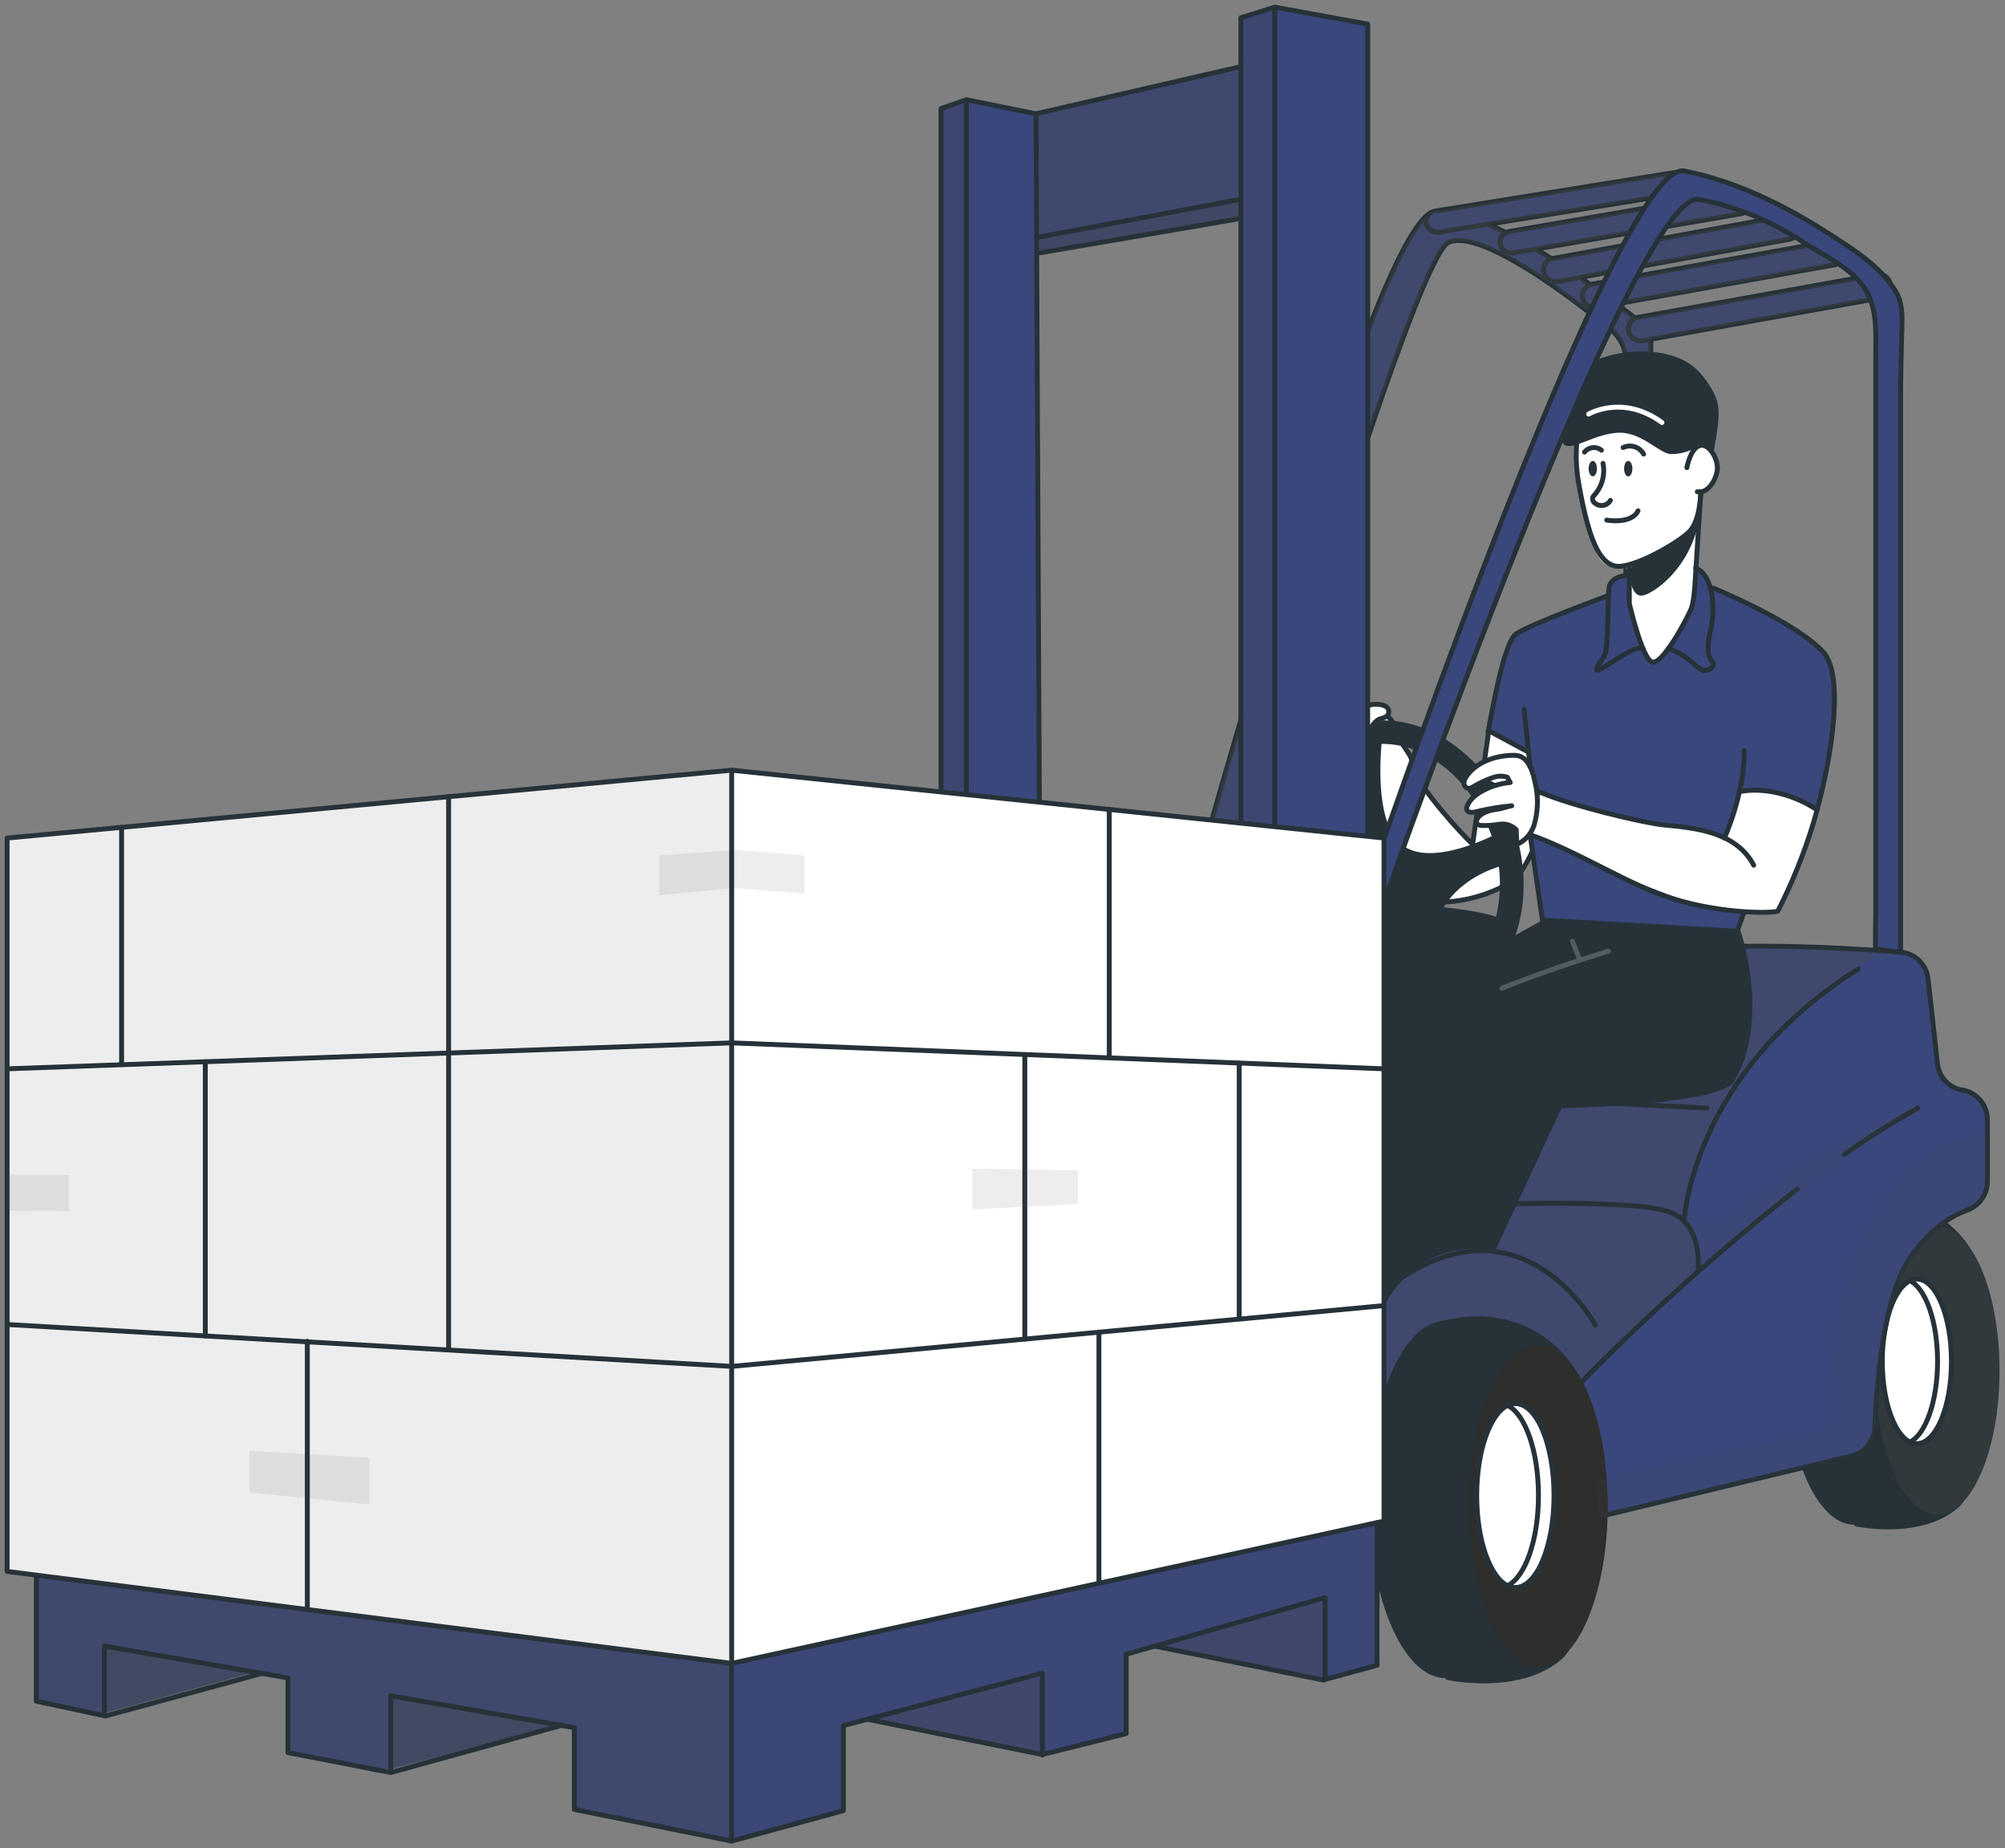 <svg width="281" height="259" viewBox="0 0 281 259" fill="none" xmlns="http://www.w3.org/2000/svg">
<rect x="0" y="0" width="281" height="259" fill="#808080" stroke="none"/>
<path d="M231.363 47.736V139.166L227.868 138.734V50.6C227.867 49.758 227.679 48.927 227.317 48.166C226.956 47.405 226.43 46.734 225.778 46.201C220.673 42.048 207.625 31.995 203.034 33.955C198.73 35.791 179.638 98.487 170.277 129.997C167.118 140.618 165.069 147.697 165.069 147.697L160.54 148.506C160.54 148.506 162.595 140.769 165.802 129.229C174.917 96.459 193.364 33.091 200.594 29.809C200.731 29.747 200.876 29.707 201.026 29.692C203.082 29.494 205.727 30.2 208.564 31.426C209.379 31.776 210.215 32.166 211.065 32.598C212.436 33.283 213.861 34.071 215.259 34.907C216.006 35.353 216.753 35.805 217.493 36.278C218.864 37.141 220.186 38.025 221.454 38.896L222.893 39.896C224.229 40.856 225.476 41.767 226.573 42.589C227.669 43.412 228.457 44.029 229.184 44.597L230.198 45.399C230.525 45.658 230.793 45.984 230.985 46.355C231.176 46.726 231.287 47.134 231.308 47.551C231.333 47.61 231.351 47.672 231.363 47.736Z" fill="#3A477C" stroke="#263238" stroke-width="0.685" stroke-miterlimit="10"/>
<path d="M235.05 27.156L208.605 31.419L201.752 32.522C201.656 32.529 201.56 32.529 201.464 32.522C201.094 32.536 200.73 32.421 200.434 32.198C200.138 31.974 199.928 31.656 199.84 31.296C199.788 30.998 199.831 30.692 199.962 30.42C200.094 30.148 200.308 29.925 200.573 29.781C200.752 29.679 200.947 29.61 201.149 29.575L234.433 24.217C234.846 24.131 235.275 24.208 235.633 24.432C235.99 24.655 236.248 25.007 236.352 25.416C236.386 25.616 236.379 25.821 236.331 26.019C236.283 26.217 236.196 26.402 236.074 26.565C235.952 26.728 235.799 26.864 235.623 26.966C235.446 27.067 235.252 27.132 235.05 27.156Z" fill="#3A477C" stroke="#263238" stroke-width="0.685" stroke-miterlimit="10"/>
<path d="M244.055 29.939L215.273 34.901L212.066 35.449C211.972 35.456 211.878 35.456 211.785 35.449C211.426 35.447 211.078 35.322 210.8 35.096C210.522 34.869 210.33 34.553 210.257 34.202C210.198 33.875 210.249 33.538 210.403 33.244C210.557 32.95 210.804 32.716 211.106 32.578C211.243 32.51 211.388 32.461 211.538 32.434L243.493 26.952C243.899 26.873 244.319 26.957 244.663 27.187C245.007 27.417 245.246 27.773 245.329 28.178C245.363 28.378 245.357 28.582 245.311 28.779C245.266 28.977 245.181 29.163 245.062 29.327C244.943 29.491 244.793 29.63 244.62 29.735C244.447 29.84 244.255 29.91 244.055 29.939Z" fill="#3A477C" stroke="#263238" stroke-width="0.685" stroke-miterlimit="10"/>
<path d="M250.838 33.516L221.495 38.875L218.199 39.478C218.105 39.488 218.011 39.488 217.918 39.478C217.533 39.476 217.162 39.337 216.87 39.086C216.579 38.834 216.387 38.488 216.328 38.107C216.249 37.698 216.33 37.273 216.554 36.922C216.778 36.57 217.129 36.317 217.534 36.216H217.63L250.27 30.254C250.48 30.218 250.696 30.223 250.905 30.27C251.113 30.318 251.31 30.406 251.485 30.529C251.659 30.653 251.807 30.809 251.921 30.99C252.035 31.171 252.112 31.373 252.147 31.584C252.23 32.013 252.138 32.458 251.893 32.821C251.647 33.183 251.268 33.433 250.838 33.516Z" fill="#3A477C" stroke="#263238" stroke-width="0.685" stroke-miterlimit="10"/>
<path d="M257.15 37.1L226.614 42.582L223.722 43.096C223.624 43.106 223.525 43.106 223.428 43.096C223.035 43.091 222.657 42.947 222.36 42.689C222.064 42.431 221.869 42.076 221.81 41.688C221.751 41.3 221.831 40.903 222.037 40.569C222.243 40.234 222.561 39.984 222.934 39.862C223.001 39.839 223.07 39.822 223.14 39.814L256.568 33.818C256.786 33.769 257.012 33.764 257.232 33.805C257.453 33.846 257.662 33.931 257.849 34.055C258.035 34.179 258.195 34.339 258.318 34.526C258.44 34.714 258.524 34.924 258.563 35.144C258.603 35.365 258.597 35.591 258.547 35.809C258.496 36.027 258.402 36.233 258.27 36.414C258.138 36.595 257.971 36.747 257.778 36.861C257.586 36.976 257.372 37.05 257.15 37.08V37.1Z" fill="#3A477C" stroke="#263238" stroke-width="0.685" stroke-miterlimit="10"/>
<path d="M264.318 41.411C264.105 41.592 263.847 41.71 263.571 41.754L231.363 47.538L230.164 47.75C230.066 47.757 229.967 47.757 229.869 47.75C229.487 47.747 229.118 47.612 228.825 47.369C228.531 47.126 228.33 46.788 228.256 46.414C228.182 46.039 228.239 45.651 228.418 45.314C228.597 44.977 228.887 44.712 229.239 44.564C229.346 44.517 229.459 44.485 229.574 44.468L263.002 38.471C263.319 38.414 263.646 38.452 263.941 38.581C264.204 38.692 264.434 38.87 264.608 39.097C264.782 39.324 264.895 39.592 264.934 39.875C264.973 40.158 264.939 40.447 264.833 40.712C264.727 40.978 264.555 41.212 264.332 41.391L264.318 41.411Z" fill="#3A477C" stroke="#263238" stroke-width="0.685" stroke-miterlimit="10"/>
<path opacity="0.3" d="M263.571 41.74L231.363 47.524C231.37 47.59 231.37 47.657 231.363 47.722V96.377L227.868 101.284V50.601C227.867 49.758 227.679 48.927 227.317 48.166C226.956 47.406 226.43 46.734 225.778 46.201C220.673 42.048 207.625 31.995 203.034 33.955C198.73 35.792 179.638 98.488 170.277 129.997L166.385 130.682L165.802 129.216C174.917 96.446 193.364 33.078 200.594 29.796C200.772 29.694 200.967 29.624 201.17 29.59L234.454 24.231C234.866 24.146 235.296 24.223 235.653 24.446C236.011 24.67 236.268 25.022 236.372 25.43C236.403 25.632 236.393 25.838 236.341 26.035C236.29 26.232 236.199 26.417 236.074 26.578C235.949 26.739 235.792 26.872 235.614 26.971C235.436 27.069 235.239 27.131 235.036 27.151L208.591 31.413C209.407 31.762 210.243 32.153 211.092 32.585C211.229 32.517 211.374 32.468 211.524 32.441L243.479 26.959C243.885 26.88 244.305 26.965 244.649 27.194C244.993 27.424 245.233 27.78 245.315 28.185C245.35 28.385 245.345 28.59 245.3 28.788C245.254 28.986 245.17 29.173 245.051 29.338C244.932 29.503 244.782 29.642 244.608 29.748C244.435 29.854 244.242 29.923 244.041 29.953L215.259 34.915C216.006 35.36 216.753 35.812 217.493 36.285H217.589L250.229 30.323C250.439 30.287 250.655 30.293 250.863 30.34C251.072 30.387 251.269 30.475 251.443 30.598C251.618 30.722 251.766 30.878 251.88 31.059C251.994 31.24 252.071 31.442 252.106 31.653C252.185 32.081 252.091 32.522 251.846 32.881C251.601 33.24 251.224 33.489 250.797 33.572L221.454 38.93L222.893 39.931C222.96 39.908 223.029 39.892 223.099 39.883L256.526 33.887C256.745 33.838 256.971 33.834 257.191 33.874C257.411 33.915 257.621 34 257.808 34.124C257.994 34.248 258.154 34.408 258.276 34.596C258.399 34.783 258.483 34.993 258.522 35.213C258.562 35.434 258.556 35.66 258.505 35.878C258.455 36.096 258.361 36.302 258.229 36.483C258.097 36.664 257.929 36.816 257.737 36.93C257.545 37.045 257.331 37.119 257.109 37.149L226.573 42.631C227.58 43.385 228.457 44.07 229.184 44.639C229.291 44.593 229.404 44.56 229.52 44.543L262.947 38.547C263.264 38.489 263.591 38.527 263.886 38.656C264.037 39.623 264.16 40.561 264.277 41.466C264.068 41.615 263.826 41.709 263.571 41.74Z" fill="#4A4A4A"/>
<path d="M275.981 174.725C275.981 174.725 270.979 165.981 259.315 168.907C254.265 169.592 250.263 179.35 250.263 191.267C250.263 203.602 254.566 213.642 259.857 213.669L259.898 213.861C259.898 213.861 269.04 215.917 274.433 211.298C279.826 206.679 275.981 174.725 275.981 174.725Z" fill="#263238"/>
<path d="M271.548 212.257C276.343 212.257 280.23 203.222 280.23 192.076C280.23 180.93 276.343 171.895 271.548 171.895C266.753 171.895 262.865 180.93 262.865 192.076C262.865 203.222 266.753 212.257 271.548 212.257Z" fill="#263238"/>
<path opacity="0.3" d="M271.548 212.257C276.343 212.257 280.23 203.222 280.23 192.076C280.23 180.93 276.343 171.895 271.548 171.895C266.753 171.895 262.865 180.93 262.865 192.076C262.865 203.222 266.753 212.257 271.548 212.257Z" fill="#4A4A4A"/>
<path d="M273.494 190.773C273.494 197.147 271.321 202.307 268.642 202.307C268.307 202.306 267.976 202.229 267.676 202.081C265.469 200.998 263.804 196.352 263.804 190.773C263.804 185.195 265.469 180.556 267.676 179.473C267.976 179.323 268.306 179.243 268.642 179.24C271.321 179.24 273.494 184.407 273.494 190.773Z" fill="white" stroke="#263238" stroke-width="0.685" stroke-miterlimit="10"/>
<path d="M271.548 190.775C271.548 196.353 269.889 200.999 267.676 202.082C265.469 200.999 263.804 196.353 263.804 190.775C263.804 185.197 265.469 180.557 267.676 179.475C269.889 180.557 271.548 185.204 271.548 190.775Z" fill="white" stroke="#263238" stroke-width="0.685" stroke-miterlimit="10"/>
<path d="M278.537 160.073C278.537 164.274 278.983 167.837 275.714 169.571C272.445 171.305 266.641 174.032 264.064 187.053C261.755 198.702 264.366 202.608 260.446 203.671C257.397 204.507 234.234 210.126 224.202 212.579L219.59 213.696L194.584 196.948L193.974 196.537L191.199 194.673L193.974 181.721L194.296 180.213L207.467 161.773L230.081 138.98L241.046 132.292C241.046 132.292 267.011 132.614 268.395 134.156C269.78 135.698 270.143 136.534 270.814 142.79C271.486 149.047 270.691 151.528 274.926 152.754C278.592 153.803 278.613 155.4 278.558 158.538C278.551 159.004 278.537 159.518 278.537 160.073Z" fill="#3A477C"/>
<path opacity="0.3" d="M263.804 133.224C263.804 133.224 263.585 133.388 263.578 133.409C261.666 134.937 252.504 139.398 246.953 147.265C241.402 155.132 235.92 165.206 236.037 171.161C237.03 171.823 237.735 172.837 238.01 173.998V178.027C227.594 187.457 220.193 195.694 220.193 195.694L194.584 196.927H193.974V180.645L194.296 180.193L207.467 161.752L230.082 138.96L241.046 132.271C241.046 132.271 255.985 132.463 263.804 133.224Z" fill="#4A4A4A"/>
<path d="M223.044 212.799L259.555 204.007C260.44 203.785 261.228 203.282 261.803 202.574C262.377 201.866 262.707 200.991 262.742 200.08C262.982 194.139 263.941 181.379 267.875 175.958C270.725 172.018 273.651 170.312 275.714 169.571C276.537 169.28 277.25 168.741 277.754 168.028C278.259 167.315 278.53 166.463 278.531 165.59V156.907C278.532 155.925 278.191 154.972 277.565 154.214C276.94 153.456 276.069 152.94 275.104 152.755H274.96C274.067 152.589 273.251 152.139 272.634 151.472C272.016 150.806 271.631 149.958 271.534 149.054L270.218 137.178C270.114 136.201 269.672 135.29 268.967 134.604C268.262 133.919 267.34 133.501 266.36 133.423C258.87 132.834 241.005 131.744 229.684 133.725" stroke="#263238" stroke-width="0.685" stroke-linecap="round" stroke-linejoin="round"/>
<path d="M258.507 161.752C261.817 159.417 265.249 157.258 268.786 155.283" stroke="#263238" stroke-width="0.685" stroke-linecap="round" stroke-linejoin="round"/>
<path d="M221.084 194.228C230.745 184.376 241.032 175.158 251.88 166.632" stroke="#263238" stroke-width="0.685" stroke-linecap="round" stroke-linejoin="round"/>
<path d="M223.571 185.689C223.571 185.689 213.511 167.002 195.53 179.679" stroke="#263238" stroke-width="0.685" stroke-linecap="round" stroke-linejoin="round"/>
<path d="M237.969 178.193C237.969 178.193 238.853 171.593 233.94 169.825C229.026 168.057 209.551 168.756 209.551 168.756" stroke="#263238" stroke-width="0.685" stroke-linecap="round" stroke-linejoin="round"/>
<path d="M236.036 171.162C236.036 171.162 236.907 150.604 260.439 135.788" stroke="#263238" stroke-width="0.685" stroke-linecap="round" stroke-linejoin="round"/>
<path d="M220.57 191.644C220.57 191.644 214.985 181.872 201.944 185.141C196.304 185.936 191.829 196.79 191.829 210.126C191.829 223.934 196.626 235.132 202.581 235.159L202.622 235.378C202.622 235.378 212.847 237.695 218.877 232.514C224.907 227.333 220.57 191.644 220.57 191.644Z" fill="#263238"/>
<path d="M215.615 233.59C220.974 233.59 225.319 223.493 225.319 211.038C225.319 198.582 220.974 188.485 215.615 188.485C210.256 188.485 205.912 198.582 205.912 211.038C205.912 223.493 210.256 233.59 215.615 233.59Z" fill="#222221"/>
<path opacity="0.3" d="M215.615 233.59C220.974 233.59 225.319 223.493 225.319 211.038C225.319 198.582 220.974 188.485 215.615 188.485C210.256 188.485 205.912 198.582 205.912 211.038C205.912 223.493 210.256 233.59 215.615 233.59Z" fill="#4A4A4A"/>
<path d="M217.794 209.578C217.794 216.698 215.362 222.468 212.367 222.468C211.991 222.465 211.62 222.376 211.284 222.207C208.817 221.001 206.96 215.807 206.96 209.578C206.96 203.348 208.817 198.154 211.284 196.948C211.62 196.779 211.991 196.69 212.367 196.688C215.396 196.688 217.794 202.464 217.794 209.578Z" fill="white" stroke="#263238" stroke-width="0.685" stroke-miterlimit="10"/>
<path d="M215.615 209.579C215.615 215.808 213.758 221.002 211.284 222.209C208.817 221.002 206.96 215.808 206.96 209.579C206.96 203.35 208.817 198.155 211.284 196.949C213.758 198.155 215.615 203.35 215.615 209.579Z" fill="white" stroke="#263238" stroke-width="0.685" stroke-miterlimit="10"/>
<path opacity="0.1" d="M275.7 169.571C272.425 171.312 266.627 174.032 264.051 187.053C261.741 198.702 264.352 202.608 260.432 203.671C257.383 204.507 234.221 210.126 224.188 212.579L223.564 207.426L256.3 200.313C256.3 200.313 255.128 162.458 278.551 158.511C278.551 158.997 278.551 159.511 278.551 160.066C278.537 164.274 278.983 167.831 275.7 169.571Z" fill="#4A4A4A"/>
<path opacity="0.1" d="M236.036 169.805C236.036 169.805 240.367 172.786 242.649 170.49C244.931 168.194 260.467 157.579 267.669 155.873C267.669 155.873 244.088 172.32 236.482 179.412C236.482 179.412 240.402 177.322 236.482 171.874L236.036 169.805Z" fill="#4A4A4A"/>
<path d="M190.363 104.908C190.363 104.908 191.912 122.088 199.957 126.392C204.163 126.683 208.357 125.673 211.97 123.5C214.759 121.759 220.364 105.333 220.878 103.744L208.715 101.928L206.385 118.326C206.385 118.326 201.06 113.139 197.969 107.931C198.367 105.998 196.537 104.854 196.03 103.182C193.686 95.596 190.363 104.908 190.363 104.908Z" fill="white" stroke="#263238" stroke-width="0.685" stroke-linecap="round" stroke-linejoin="round"/>
<path d="M235.269 79.389C235.269 79.389 238.695 79.389 240.121 82.445C240.121 82.445 253.066 87.763 255.567 91.477C258.068 95.191 256.937 109.918 253.833 116.263C251.898 120.12 248.677 123.179 244.726 124.912L243.492 130.497L216.581 130.216L213.95 113.324L214.053 105.409L208.612 102.366C208.612 102.366 210.222 89.963 212.538 88.797C214.854 87.633 224.99 83.473 224.99 83.473C224.99 83.473 225.675 81.417 227.046 80.835C228.416 80.252 235.269 79.389 235.269 79.389Z" fill="#3A477C"/>
<path d="M254.676 113.482C254.676 113.482 251.373 125.344 249.194 127.66C249.194 127.66 243.335 128.126 238.915 127.043C234.495 125.961 216.301 118.58 214.114 116.319C211.928 114.057 216.047 111.289 216.047 111.289C218.933 112.312 221.876 113.17 224.86 113.859C230.054 115.078 239.127 115.914 241.676 117.429L243.773 110.946C245.665 110.543 247.623 110.562 249.507 111C251.391 111.438 253.156 112.285 254.676 113.482Z" fill="white"/>
<path d="M220.878 60.284C220.878 60.284 220.412 63.93 221.824 70.837C223.235 77.745 224.38 79.547 226.353 79.341C228.327 79.136 228.327 80.253 228.327 80.253V84.57C228.327 84.57 230.294 92.321 231.493 92.759C232.692 93.198 236.208 86.838 237.064 85.036C237.921 83.234 237.928 75.223 237.928 75.223L238.332 68.912C239.088 68.77 239.758 68.335 240.195 67.703C240.633 67.07 240.803 66.29 240.669 65.533C240.237 62.696 236.975 58.934 236.975 58.934C236.975 58.934 226.724 56.487 220.878 60.284Z" fill="white"/>
<path d="M193.968 126.393C193.968 126.393 209.044 127.297 210.586 129.003C212.127 130.71 211.778 134.801 211.778 134.801L214.889 137.014L209.551 175.267C209.551 175.267 199.635 172.697 193.968 182.969V126.393Z" fill="#263238"/>
<path d="M224.661 64.936C224.818 65.728 224.788 66.546 224.573 67.325C224.357 68.103 223.963 68.82 223.42 69.418C223.346 69.487 223.283 69.568 223.235 69.658C223.186 69.805 223.185 69.964 223.232 70.112C223.279 70.259 223.371 70.388 223.496 70.48C223.655 70.623 223.845 70.728 224.05 70.787C224.256 70.847 224.472 70.859 224.683 70.825C224.894 70.79 225.094 70.708 225.269 70.586C225.445 70.463 225.59 70.303 225.696 70.117" stroke="#263238" stroke-width="0.685" stroke-linecap="round" stroke-linejoin="round"/>
<path d="M224.442 63.086C224.268 62.947 224.068 62.844 223.854 62.782C223.641 62.721 223.417 62.702 223.196 62.728C222.975 62.753 222.761 62.822 222.566 62.931C222.372 63.039 222.201 63.185 222.064 63.36" stroke="#263238" stroke-width="0.685" stroke-linecap="round" stroke-linejoin="round"/>
<path d="M227.477 62.716C227.984 62.477 228.563 62.44 229.097 62.61C229.63 62.78 230.08 63.146 230.355 63.634" stroke="#263238" stroke-width="0.685" stroke-linecap="round" stroke-linejoin="round"/>
<path d="M223.811 65.677C223.811 66.273 223.551 66.752 223.228 66.752C222.906 66.752 222.646 66.273 222.646 65.677C222.646 65.08 222.906 64.594 223.228 64.594C223.551 64.594 223.811 65.08 223.811 65.677Z" fill="#263238"/>
<path d="M228.197 66.759C228.519 66.759 228.779 66.275 228.779 65.677C228.779 65.079 228.519 64.594 228.197 64.594C227.875 64.594 227.615 65.079 227.615 65.677C227.615 66.275 227.875 66.759 228.197 66.759Z" fill="#263238"/>
<path d="M225.182 72.886C225.182 72.886 228.643 73.503 229.568 71.584" stroke="#263238" stroke-width="0.685" stroke-linecap="round" stroke-linejoin="round"/>
<path d="M222.646 56.131C222.646 56.131 219.939 60.407 221.276 67.87C222.612 75.332 224.051 78.834 226.381 79.321C228.711 79.807 235.29 76.052 236.811 74.442C238.332 72.831 238.36 68.891 238.36 68.891" stroke="#263238" stroke-width="0.685" stroke-linecap="round" stroke-linejoin="round"/>
<path d="M236.414 65.533C236.414 65.533 236.886 62.901 238.168 62.462C239.449 62.024 240.69 64.162 240.69 65.533C240.69 66.903 239.497 69.233 237.873 68.911" stroke="#263238" stroke-width="0.685" stroke-linecap="round" stroke-linejoin="round"/>
<path d="M237.798 62.661C236.681 63.316 235.406 63.652 234.111 63.634C232.37 63.449 229.951 60.379 226.573 60.653C223.194 60.927 220.337 63.223 219.233 62.304C218.13 61.386 219.789 58.912 219.789 58.912L220.563 57.932C220.563 57.932 220.357 55.835 220.357 54.088C220.357 52.34 223.16 49.647 228.937 49.291C234.714 48.935 237.284 51.169 238.216 52.197C238.435 52.443 240.271 54.513 240.71 56.459C241.19 58.666 240.347 61.859 240.141 63.661C239.25 61.845 237.798 62.661 237.798 62.661Z" fill="#263238"/>
<path d="M222.646 58.029C222.646 58.029 227.409 55.192 232.925 59.208" stroke="white" stroke-width="0.685" stroke-linecap="round" stroke-linejoin="round"/>
<path d="M228.348 79.142V84.57C228.348 84.57 230.109 92.231 231.514 92.759C232.918 93.287 236.269 87.037 236.996 85.365C237.373 84.467 237.544 82.37 237.626 80.609L238.373 68.911" stroke="#263238" stroke-width="0.685" stroke-linecap="round" stroke-linejoin="round"/>
<path d="M228.197 80.608C228.197 80.608 225.792 80.698 225.524 82.281C225.257 83.864 225.442 90.73 224.914 91.785C224.387 92.841 223.503 93.546 223.852 93.903C224.202 94.259 229.006 90.237 230.26 90.881" stroke="#263238" stroke-width="0.685" stroke-linecap="round" stroke-linejoin="round"/>
<path d="M233.851 90.854C235.265 91.422 236.561 92.246 237.674 93.287C239.264 94.87 240.498 93.17 240.052 92.786C239.607 92.403 238.997 91.347 239.703 88.531C240.409 85.714 240.251 80.616 237.647 79.622" stroke="#263238" stroke-width="0.685" stroke-linecap="round" stroke-linejoin="round"/>
<path d="M208.543 102.66C209.551 97.124 211.01 89.784 212.525 88.797C214.711 87.379 225.449 83.445 225.449 83.445" stroke="#263238" stroke-width="0.685" stroke-linecap="round" stroke-linejoin="round"/>
<path d="M212.881 106.156L216.17 128.942L243.458 130.497L244.417 127.852" stroke="#263238" stroke-width="0.685" stroke-linecap="round" stroke-linejoin="round"/>
<path d="M215.458 112.782L207.296 109.103" stroke="#222221" stroke-width="0.685" stroke-linecap="round" stroke-linejoin="round"/>
<path d="M211.97 115.359C210.197 110.426 206.818 106.232 202.376 103.449C197.997 100.811 193.248 100.235 188.992 101.832C184.737 103.429 181.53 106.978 179.967 111.844C179.583 113.052 179.31 114.293 179.152 115.551L182.434 115.99C182.56 114.926 182.79 113.877 183.119 112.858C184.367 108.979 186.854 106.163 190.143 104.929C191.337 104.48 192.602 104.248 193.878 104.244C196.28 104.285 198.624 104.984 200.656 106.266C202.497 107.394 204.121 108.842 205.453 110.542C206.881 112.336 208.014 114.346 208.81 116.497C210.461 120.675 210.662 125.287 209.379 129.593C208.132 133.471 205.644 136.288 202.355 137.521C199.595 138.506 196.562 138.391 193.885 137.199V140.735C195.41 141.242 197.006 141.503 198.614 141.51C200.287 141.509 201.947 141.207 203.513 140.619C207.769 139.022 210.976 135.465 212.538 130.6C213.205 128.485 213.542 126.28 213.539 124.062C213.538 121.091 213.007 118.144 211.97 115.359Z" fill="#263238"/>
<path d="M193.803 102.613C193.803 102.613 192.083 114.523 196.297 118.238C200.512 121.952 210.209 116.607 210.209 116.607L211.716 121.013C211.716 121.013 199.224 123.11 200.752 135.644L193.652 136.569V117.415L187.827 116.668C187.827 116.668 188.191 110.754 184.065 107.499C186.903 105.159 190.231 103.489 193.803 102.613Z" fill="#263238"/>
<path d="M214.443 116.97C221.296 119.375 228.313 124.069 234.529 125.967C241.786 128.181 248.755 127.968 249.173 127.66C251.187 123.701 252.852 119.573 254.148 115.325C256.889 105.985 258.424 94.684 255.587 91.457C251.88 87.242 240.141 82.425 240.141 82.425" stroke="#263238" stroke-width="0.685" stroke-linecap="round" stroke-linejoin="round"/>
<path d="M228.348 80.252C228.348 80.252 228.512 83.829 230.26 83.446C232.007 83.062 236.866 79.498 238.092 72.981C236.973 74.496 235.522 75.733 233.85 76.6C230.965 78.135 228.916 78.964 228.916 78.964L228.348 80.252Z" fill="#263238"/>
<path d="M215.005 109.048C214.669 107.719 214.066 106.225 212.819 105.916C212.538 105.853 212.25 105.83 211.963 105.848C209.53 105.903 206.96 106.766 205.555 108.753C205.337 109.024 205.204 109.353 205.171 109.699C205.162 109.873 205.213 110.045 205.315 110.186C205.418 110.327 205.565 110.428 205.733 110.474C205.977 110.485 206.217 110.418 206.419 110.282C207.354 109.707 208.355 109.247 209.4 108.911C209.997 108.719 210.639 108.719 211.236 108.911C211.353 109.062 211.545 109.507 211.661 109.658C209.701 109.781 206.391 110.974 205.624 112.954C205.55 113.107 205.528 113.281 205.562 113.448C205.692 113.907 206.35 113.886 206.816 113.77C208.477 113.356 210.168 113.072 211.873 112.92C211.243 113.009 210.626 113.276 210.003 113.372C208.879 113.53 207.611 113.79 207.035 114.743C206.978 114.824 206.939 114.918 206.921 115.016C206.903 115.114 206.907 115.215 206.933 115.312C207.022 115.551 207.316 115.647 207.577 115.682C208.437 115.708 209.298 115.648 210.147 115.503C210.573 115.435 211.009 115.469 211.419 115.604C211.83 115.739 212.202 115.97 212.504 116.278C212.552 117.032 212.538 117.594 212.586 118.334C213.164 118.078 213.68 117.701 214.099 117.228C214.517 116.755 214.829 116.197 215.012 115.593C215.522 113.838 215.606 111.987 215.259 110.193C215.19 109.87 215.108 109.466 215.005 109.048Z" fill="white" stroke="#263238" stroke-width="0.685" stroke-linecap="round" stroke-linejoin="round"/>
<path d="M241.683 117.429C241.683 117.429 244.603 110.946 244.424 105.148" stroke="#263238" stroke-width="0.685" stroke-linecap="round" stroke-linejoin="round"/>
<path d="M243.897 130.305C243.897 130.305 248.241 142.77 243.047 151.549C241.08 154.879 218.836 155.283 218.836 155.283L209.551 175.266L199.073 138.487L216.17 128.941L243.897 130.305Z" fill="#263238"/>
<path d="M218.034 154.188L239.223 155.284" stroke="#263238" stroke-width="0.685" stroke-linecap="round" stroke-linejoin="round"/>
<path d="M215.691 110.953C220.22 112.947 230.458 115.353 233.282 115.613C237.894 116.038 243.383 116.675 245.781 121.246" stroke="#263238" stroke-width="0.685" stroke-linecap="round" stroke-linejoin="round"/>
<path d="M243.78 110.952C243.78 110.952 248.68 109.643 254.676 113.488" stroke="#263238" stroke-width="0.685" stroke-linecap="round" stroke-linejoin="round"/>
<g opacity="0.2">
<path d="M225.428 133.286C221.687 134.424 216.191 136.212 210.476 138.487" stroke="white" stroke-width="0.685" stroke-linecap="round" stroke-linejoin="round"/>
<path d="M221.269 134.142L220.371 131.895" stroke="white" stroke-width="0.685" stroke-linecap="round" stroke-linejoin="round"/>
</g>
<path d="M214.443 107.451L213.601 99.413" stroke="#263238" stroke-width="0.685" stroke-linecap="round" stroke-linejoin="round"/>
<path d="M186.23 102.319C185.34 103.285 184.49 104.464 184.599 105.745C184.601 105.88 184.634 106.013 184.698 106.132C184.761 106.252 184.852 106.354 184.963 106.431C185.127 106.478 185.302 106.476 185.465 106.425C185.628 106.374 185.773 106.276 185.881 106.143C186.314 105.731 186.625 105.206 186.779 104.628C186.936 104.101 187.526 100.921 186.23 102.319Z" fill="white" stroke="#263238" stroke-width="0.685" stroke-linecap="round" stroke-linejoin="round"/>
<path d="M189.28 103.415C188.799 104.188 188.239 104.91 187.608 105.566C187.583 105.591 187.552 105.61 187.519 105.621C187.484 105.617 187.45 105.602 187.423 105.58C187.237 105.427 187.085 105.237 186.976 105.022C186.866 104.808 186.801 104.573 186.786 104.333C186.761 103.853 186.824 103.372 186.971 102.914C187.19 101.93 187.733 101.047 188.513 100.406C188.653 100.294 188.821 100.221 188.999 100.194C189.192 100.184 189.384 100.226 189.554 100.317C189.838 100.436 190.108 100.583 190.363 100.756C190.079 101.672 189.717 102.561 189.28 103.415Z" fill="white" stroke="#263238" stroke-width="0.685" stroke-linecap="round" stroke-linejoin="round"/>
<path d="M191.665 98.912C190.068 99.748 189.184 102.147 188.992 103.819C188.924 104.381 188.992 105.004 189.677 105.141C190.003 105.175 190.332 105.111 190.622 104.959C190.912 104.807 191.151 104.572 191.308 104.285C191.607 103.706 191.837 103.094 191.994 102.462C192.171 101.83 192.561 101.278 193.097 100.899C193.59 100.57 194.467 100.646 194.611 99.933C194.899 98.535 192.419 98.522 191.665 98.912Z" fill="white" stroke="#263238" stroke-width="0.685" stroke-linecap="round" stroke-linejoin="round"/>
<path d="M214.231 105.409L208.577 102.366" stroke="#263238" stroke-width="0.685" stroke-linecap="round" stroke-linejoin="round"/>
<path d="M191.678 3.378V116.901L178.651 116.976L173.909 117.936V30.604L173.889 30.611H173.882L145.511 35.469L145.196 35.524L145.669 112.111L131.881 110.679V15.206L135.445 13.979L145.196 15.953L145.258 15.939L173.553 9.299L173.587 9.285L173.882 3.035V3.022L173.909 2.487L178.651 1L191.678 3.378Z" fill="#3A477C"/>
<path opacity="0.3" d="M173.882 30.611L145.971 35.394L145.511 35.47L145.258 15.939L173.553 9.299L173.841 28.075L173.882 30.611Z" fill="#4A4A4A"/>
<path opacity="0.2" d="M173.882 30.611L145.511 35.469L145.552 33.235L173.841 28.075L173.882 30.611Z" fill="#4A4A4A"/>
<path opacity="0.2" d="M135.445 13.979V111.056L131.881 110.679V15.206L135.445 13.979Z" fill="#4A4A4A"/>
<path opacity="0.2" d="M178.651 1V116.976L173.909 117.936L173.889 30.611L173.882 3.035V3.022L173.909 2.487L178.651 1Z" fill="#4A4A4A"/>
<path d="M191.679 117.531V3.378L178.658 1L173.909 2.487V118.662" stroke="#263238" stroke-width="0.685" stroke-linecap="round" stroke-linejoin="round"/>
<path d="M178.658 1V117.936" stroke="#263238" stroke-width="0.685" stroke-linecap="round" stroke-linejoin="round"/>
<path d="M145.669 113.242L145.189 15.946L135.438 13.979L131.881 15.213V112.454" stroke="#263238" stroke-width="0.685" stroke-linecap="round" stroke-linejoin="round"/>
<path d="M135.438 13.979V114.592" stroke="#263238" stroke-width="0.685" stroke-linecap="round" stroke-linejoin="round"/>
<path d="M145.189 15.946L173.909 9.333" stroke="#263238" stroke-width="0.685" stroke-linecap="round" stroke-linejoin="round"/>
<path d="M145.258 33.291L173.909 27.918" stroke="#263238" stroke-width="0.685" stroke-linecap="round" stroke-linejoin="round"/>
<path d="M145.511 35.469L173.909 30.604" stroke="#263238" stroke-width="0.685" stroke-linecap="round" stroke-linejoin="round"/>
<path d="M266.367 133.423V55.692C266.367 52.951 266.449 50.175 266.504 47.427C266.545 45.241 266.86 42.781 265.688 40.849C263.585 37.354 259.85 35.044 256.499 32.872C250.27 28.843 243.355 25.389 236.036 23.963C226.909 22.161 193.679 118.402 193.679 118.402L193.967 126.406C193.967 126.406 229.115 26.355 238.092 27.931C243.34 28.941 248.332 30.994 252.771 33.968C255.245 35.558 258.041 36.874 260.145 38.957C263.283 42.062 262.886 46.029 262.886 50.1V68.541C262.886 79.537 262.886 90.536 262.886 101.537V127.831C262.886 128.105 262.79 132.998 262.886 133.012L266.367 133.423Z" fill="#3A477C" stroke="#263238" stroke-width="0.685" stroke-miterlimit="10"/>
<path d="M192.994 209.859V233.364L185.717 235.345L161.835 230.678L157.833 231.816V242.938L146.08 245.932L121.54 240.93L118.203 241.807V253.738L102.544 258L80.499 253.566V242.109L77.984 242.026L52.725 248.386L40.362 245.603V235.139L34.818 234.557L13.123 240.464L5.091 238.394V216.417L102.544 213.019L108.438 212.813L192.994 209.859Z" fill="#3A477C"/>
<path opacity="0.1" d="M192.994 209.859V233.364L185.717 235.345L161.835 230.678L157.833 231.816V242.938L146.08 245.932L121.54 240.93L118.203 241.807V253.738L102.544 258V213.019L108.438 212.813L192.994 209.859Z" fill="#4A4A4A"/>
<path opacity="0.3" d="M102.544 212.325V257.999L80.499 253.565V242.108L77.984 242.025L52.725 248.385L40.362 245.603V235.138L34.818 234.556L13.123 240.463L5.091 238.393V204.28L102.544 212.325Z" fill="#4A4A4A"/>
<path opacity="0.3" d="M54.767 237.641V248.393L77.984 242.026L54.767 237.641Z" fill="#4A4A4A"/>
<path opacity="0.3" d="M146.08 234.468V245.932L121.54 240.93L146.08 234.468Z" fill="#4A4A4A"/>
<path opacity="0.3" d="M185.717 235.345V223.88L162.26 230.493L185.717 235.345Z" fill="#4A4A4A"/>
<path opacity="0.3" d="M14.63 230.671L36.477 234.563L14.63 240.429V230.671Z" fill="#4A4A4A"/>
<path d="M193.967 117.442V213.162L102.544 233.103L1 220.213V117.442L102.544 107.931L193.967 117.442Z" fill="white"/>
<path opacity="0.1" d="M92.361 119.882L103.031 119.114L112.728 119.882V125.247L103.031 124.439L92.361 125.467V119.882Z" fill="#4A4A4A"/>
<path d="M1 117.442V220.213L102.544 233.097L193.967 213.155V117.442L102.544 107.931L1 117.442Z" stroke="#263238" stroke-width="0.685" stroke-linecap="round" stroke-linejoin="round"/>
<path d="M102.544 258V233.097V107.931" stroke="#263238" stroke-width="0.685" stroke-linecap="round" stroke-linejoin="round"/>
<path d="M78.669 241.793L54.767 248.392L40.362 245.603V235.139L14.63 230.671V240.429L5.091 238.401V220.734" stroke="#263238" stroke-width="0.685" stroke-linecap="round" stroke-linejoin="round"/>
<path d="M14.794 240.464L36.477 234.563" stroke="#263238" stroke-width="0.685" stroke-linecap="round" stroke-linejoin="round"/>
<path d="M146.08 245.939V234.468L118.196 241.814V253.738L102.544 258L80.492 253.566V242.109L54.767 237.641V248.393" stroke="#263238" stroke-width="0.685" stroke-linecap="round" stroke-linejoin="round"/>
<path opacity="0.1" d="M102.544 107.931V233.103L1 220.213V117.442L102.544 107.931Z" fill="#4A4A4A"/>
<path d="M121.54 240.929L146.08 245.87L157.833 242.937V231.815L185.717 223.879V235.351L186.984 235.001L192.994 233.364V213.367" stroke="#263238" stroke-width="0.685" stroke-linecap="round" stroke-linejoin="round"/>
<path d="M185.511 235.44L161.835 230.678" stroke="#263238" stroke-width="0.685" stroke-linecap="round" stroke-linejoin="round"/>
<path d="M1 149.78L102.544 146.142L193.967 149.78" stroke="#263238" stroke-width="0.685" stroke-linecap="round" stroke-linejoin="round"/>
<path d="M1 185.607L102.544 191.48L193.967 182.962" stroke="#263238" stroke-width="0.685" stroke-linecap="round" stroke-linejoin="round"/>
<path d="M155.461 113.44V147.958" stroke="#263238" stroke-width="0.685" stroke-linecap="round" stroke-linejoin="round"/>
<path d="M143.627 147.958V187.656" stroke="#263238" stroke-width="0.685" stroke-linecap="round" stroke-linejoin="round"/>
<path d="M173.676 148.972V184.538" stroke="#263238" stroke-width="0.685" stroke-linecap="round" stroke-linejoin="round"/>
<path d="M154.016 186.689V221.872" stroke="#263238" stroke-width="0.685" stroke-linecap="round" stroke-linejoin="round"/>
<path d="M62.874 111.646V189.089" stroke="#263238" stroke-width="0.685" stroke-linecap="round" stroke-linejoin="round"/>
<path d="M17.042 115.942V148.973" stroke="#263238" stroke-width="0.685" stroke-linecap="round" stroke-linejoin="round"/>
<path d="M28.774 148.787V187.224" stroke="#263238" stroke-width="0.685" stroke-linecap="round" stroke-linejoin="round"/>
<path d="M43.069 225.551V187.971" stroke="#263238" stroke-width="0.685" stroke-linecap="round" stroke-linejoin="round"/>
<path opacity="0.1" d="M1.089 164.658H9.676V169.736L1.089 169.647V164.658Z" fill="#4A4A4A"/>
<path opacity="0.1" d="M136.288 163.767V169.475L151.076 168.721V164.006L136.288 163.767Z" fill="#4A4A4A"/>
<path opacity="0.1" d="M34.935 203.314V209.139L51.772 210.832V204.281L34.935 203.314Z" fill="#4A4A4A"/>
</svg>
